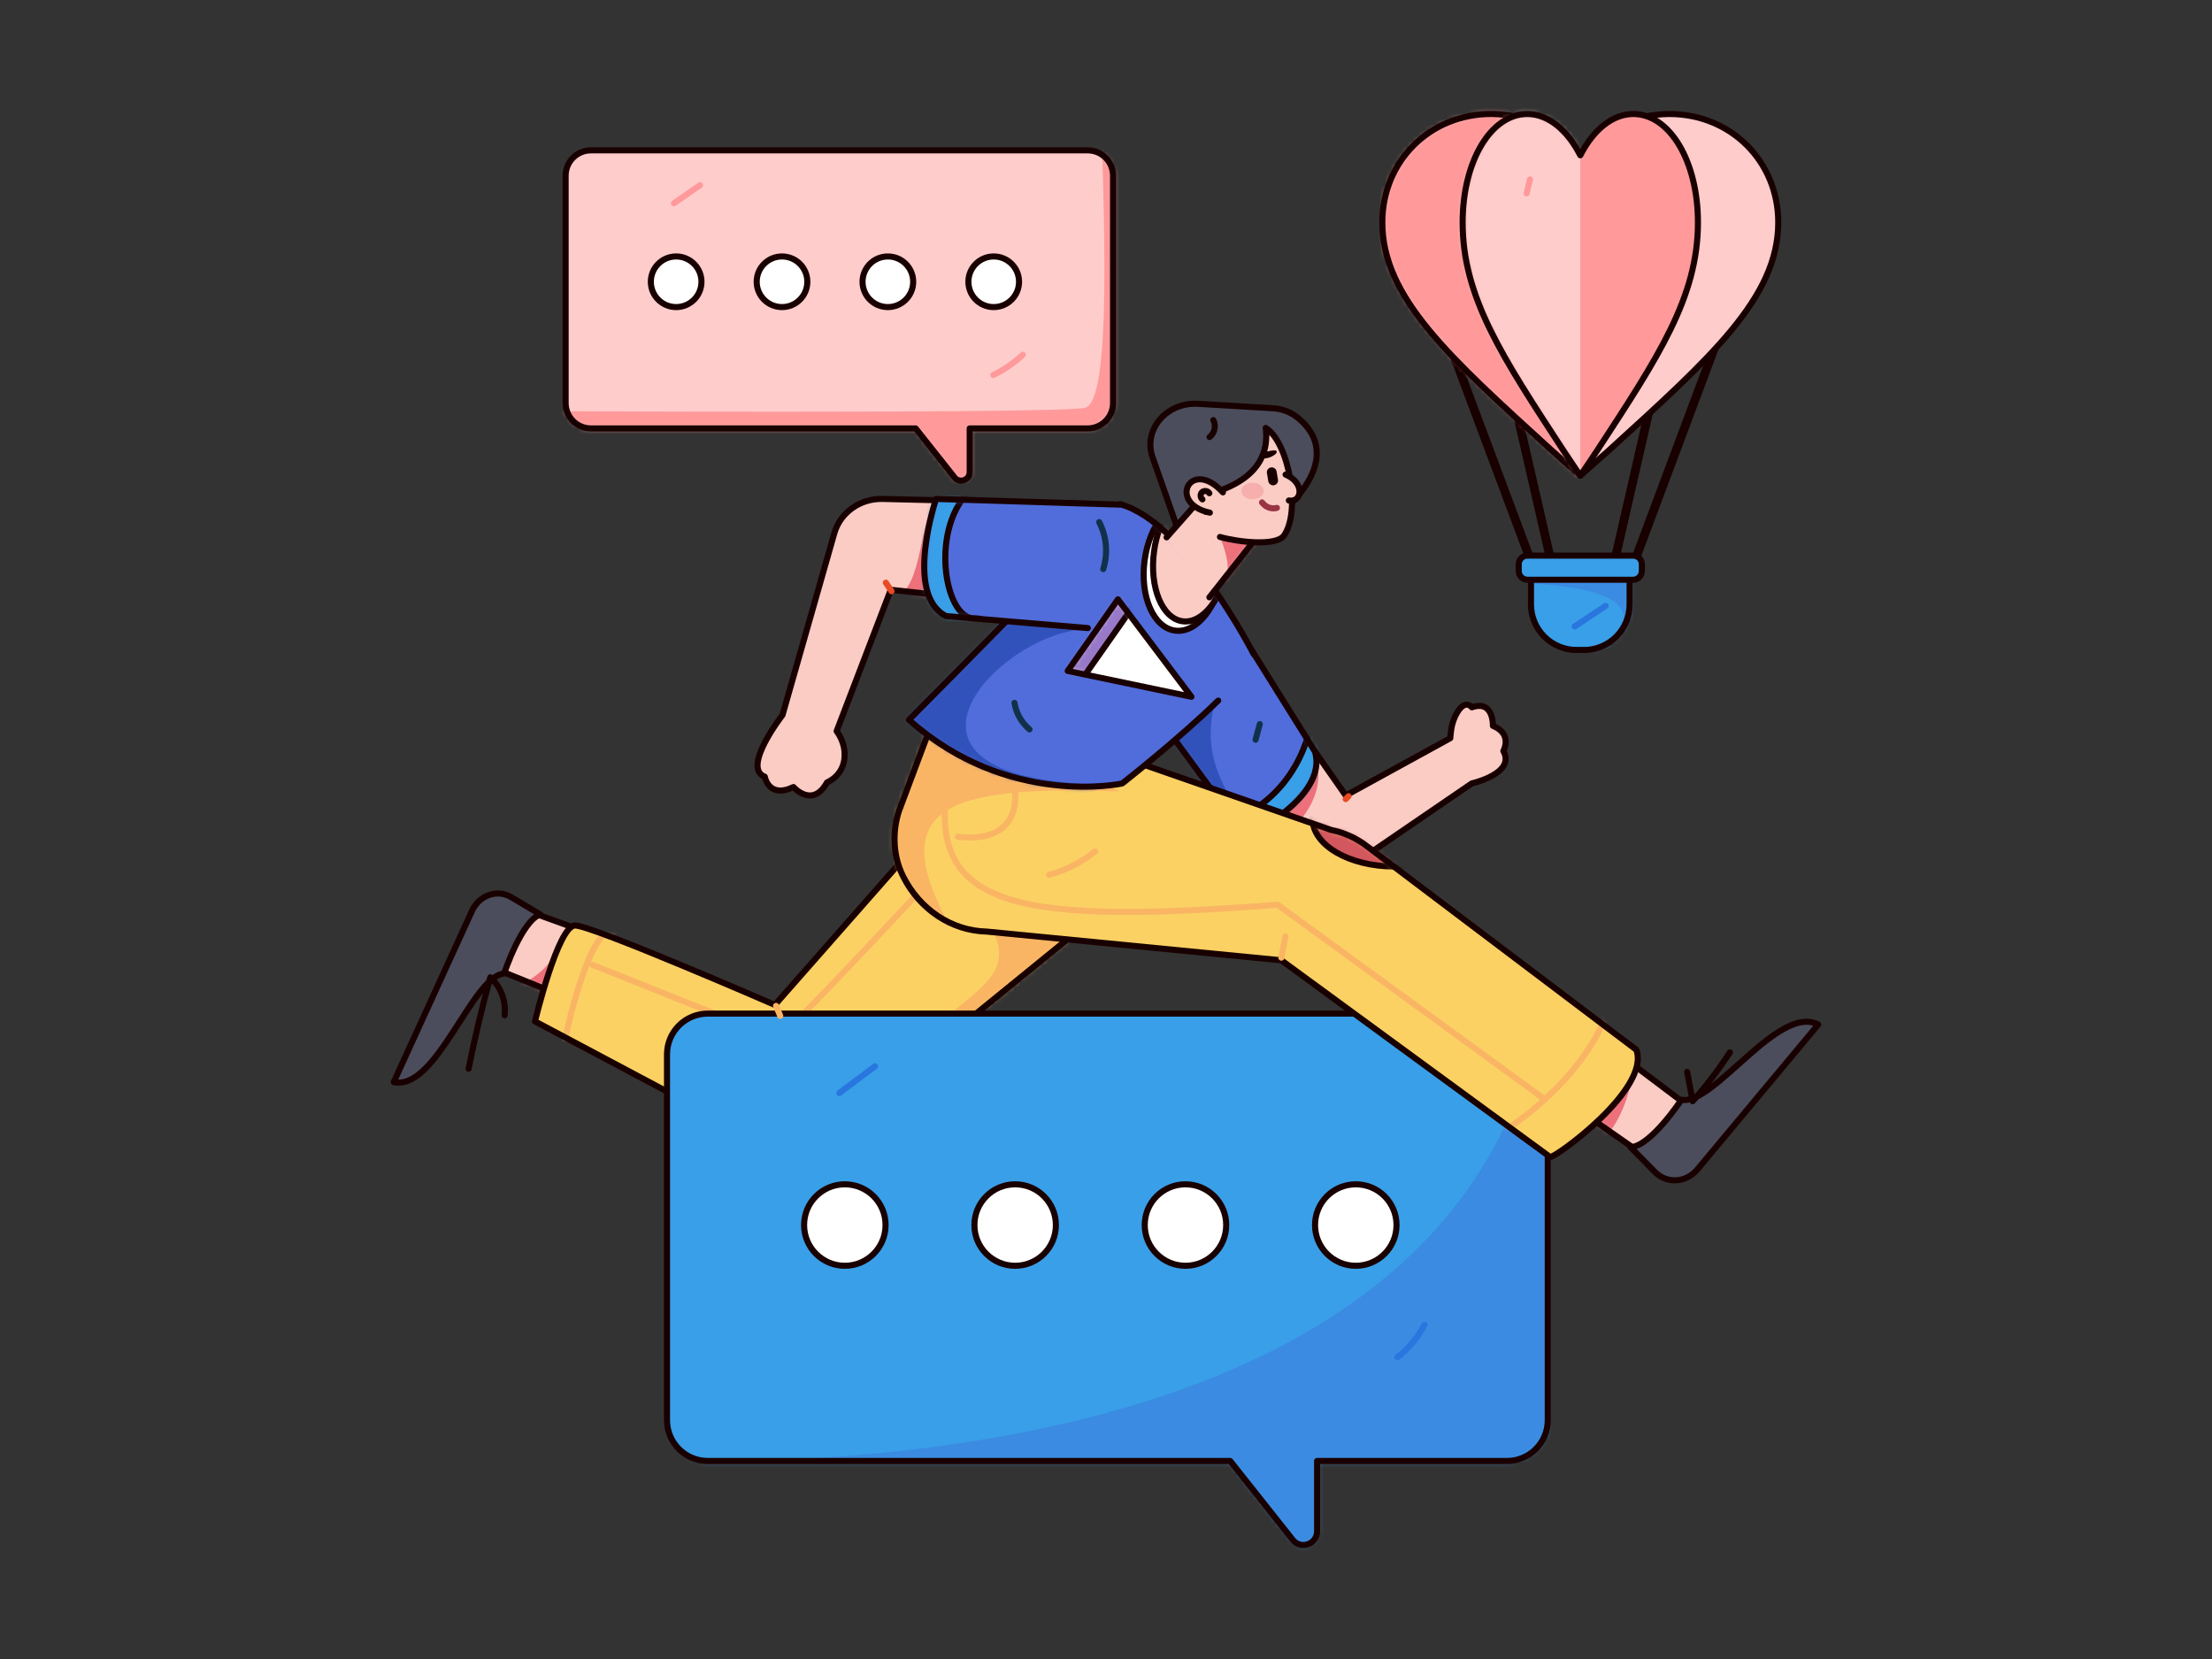 <svg width="400" height="300" viewBox="0 0 400 300" fill="none" xmlns="http://www.w3.org/2000/svg">
    <rect x="0" y="0" width="400" height="300" fill="#333333" stroke="none"/>
    <mask id="mask0_602_180" style="mask-type:luminance" maskUnits="userSpaceOnUse" x="0" y="0" width="400" height="300">
    <rect width="400" height="300" fill="white"/>
    </mask>
    <g mask="url(#mask0_602_180)">
    <path d="M234.365 75.303C233.159 74.399 231.644 73.909 230.087 73.817L216.65 73.022C210.954 72.685 206.676 77.696 208.416 82.664L212.717 94.941L212.753 95.706L212.903 95.471L214.151 99.035C214.151 99.035 222.805 102.586 233.665 90.883C241.357 82.594 237.355 77.544 234.365 75.303Z" fill="#4B4D5C" stroke="#190000" stroke-width="1.1" stroke-linecap="round" stroke-linejoin="round"/>
    <path d="M215.393 131.12L235.515 155.511C237.712 158.174 241.058 158.814 243.621 157.062L266.153 141.661C266.153 141.661 274.141 139.865 271.855 135.802C271.855 135.802 273.597 132.74 269.964 131.254C269.964 131.254 270.136 126.496 266.153 127.91C266.153 127.91 264.987 126.274 263.439 128.965C262.82 130.041 262.455 131.307 262.333 132.632L262.253 133.492L243.35 143.857L230.388 125.325L215.393 131.12Z" fill="#FACCC4"/>
    <mask id="mask1_602_180" style="mask-type:luminance" maskUnits="userSpaceOnUse" x="215" y="125" width="58" height="34">
    <path fill-rule="evenodd" clip-rule="evenodd" d="M215.393 131.12L235.515 155.511C237.712 158.174 241.058 158.814 243.621 157.062L266.153 141.661C266.153 141.661 274.141 139.865 271.855 135.802C271.855 135.802 273.597 132.74 269.964 131.254C269.964 131.254 270.136 126.496 266.153 127.91C266.153 127.91 264.987 126.274 263.439 128.965C262.82 130.041 262.455 131.307 262.333 132.632L262.253 133.492L243.35 143.857L230.388 125.325L215.393 131.12Z" fill="white"/>
    </mask>
    <g mask="url(#mask1_602_180)">
    <path d="M237.058 134.645C243.911 149.012 222.415 155.501 223.403 161.735C224.391 167.969 219.173 149.14 219.173 149.14L225.75 137.18" fill="#ED707B"/>
    </g>
    <path fill-rule="evenodd" clip-rule="evenodd" d="M215.393 131.12L235.515 155.511C237.712 158.174 241.058 158.814 243.621 157.062L266.153 141.661C266.153 141.661 274.141 139.865 271.855 135.802C271.855 135.802 273.597 132.74 269.964 131.254C269.964 131.254 270.136 126.496 266.153 127.91C266.153 127.91 264.987 126.274 263.439 128.965C262.82 130.041 262.455 131.307 262.333 132.632L262.253 133.492L243.35 143.857L230.388 125.325L215.393 131.12Z" stroke="#190000" stroke-width="1.1" stroke-linecap="round" stroke-linejoin="round"/>
    <path d="M225.323 151.304C225.323 151.304 240.234 144.2 237.788 135.905L226.32 117.54L206.451 125.583L225.323 151.304Z" fill="#516DDB"/>
    <mask id="mask2_602_180" style="mask-type:luminance" maskUnits="userSpaceOnUse" x="206" y="117" width="33" height="35">
    <path fill-rule="evenodd" clip-rule="evenodd" d="M225.323 151.304C225.323 151.304 240.234 144.2 237.788 135.905L226.32 117.54L206.451 125.583L225.323 151.304Z" fill="white"/>
    </mask>
    <g mask="url(#mask2_602_180)">
    <path d="M220.164 125.325C215.978 138.567 223.703 143.742 225.323 151.304C226.943 158.866 202.783 143.574 202.783 143.574L204.585 130.6L220.77 122.12" fill="#3152BA"/>
    <path d="M216.758 149.736C233.981 147.738 236.84 131.842 236.84 131.842L239.672 134.422L238.771 145.231" fill="#399FE8"/>
    <path d="M216.758 149.736C233.981 147.738 236.84 131.842 236.84 131.842L239.672 134.422L238.771 145.231" stroke="#190000" stroke-width="1.1" stroke-linecap="round" stroke-linejoin="round"/>
    </g>
    <path fill-rule="evenodd" clip-rule="evenodd" d="M225.323 151.304C225.323 151.304 240.234 144.2 237.788 135.905L226.32 117.54L206.451 125.583L225.323 151.304Z" stroke="#190000" stroke-width="1.1" stroke-linecap="round" stroke-linejoin="round"/>
    <path d="M111.069 170.463C110.485 170.138 92.304 163.614 92.304 163.614L86.279 173.815L90.128 175.428L107.06 182.28L111.069 170.463Z" fill="#FACCC4"/>
    <mask id="mask3_602_180" style="mask-type:luminance" maskUnits="userSpaceOnUse" x="86" y="163" width="26" height="20">
    <path fill-rule="evenodd" clip-rule="evenodd" d="M111.069 170.463C110.485 170.138 92.304 163.614 92.304 163.614L86.279 173.815L90.128 175.428L107.06 182.28L111.069 170.463Z" fill="white"/>
    </mask>
    <g mask="url(#mask3_602_180)">
    <path d="M108.172 166.676C99.01 165.583 104.385 174.456 92.445 178.67C80.505 182.885 97.36 182.28 97.36 182.28L98.674 181.601L102.33 172.357" fill="#ED707B"/>
    </g>
    <path fill-rule="evenodd" clip-rule="evenodd" d="M111.069 170.463C110.485 170.138 92.304 163.614 92.304 163.614L86.279 173.815L90.128 175.428L107.06 182.28L111.069 170.463Z" stroke="#190000" stroke-width="1.1" stroke-linecap="round" stroke-linejoin="round"/>
    <path d="M71.2 195.676C78.94 197.324 85.362 176.511 91.162 176.04C91.162 176.04 94.327 166.485 97.715 165.366L92.466 162.247C89.904 160.726 86.66 161.863 85.342 164.745L71.2 195.676Z" fill="#4B4D5C" stroke="#190000" stroke-width="1.1" stroke-linecap="round" stroke-linejoin="round"/>
    <path d="M103.997 167.355C100.903 167.355 96.741 184.695 96.741 184.695L137.269 206.229C141.386 208.417 146.259 207.913 149.937 204.92L202.031 162.524L177.371 139.398L140.12 181.722C140.12 181.722 107.09 167.355 103.997 167.355Z" fill="#FBD164"/>
    <mask id="mask4_602_180" style="mask-type:luminance" maskUnits="userSpaceOnUse" x="96" y="139" width="107" height="69">
    <path fill-rule="evenodd" clip-rule="evenodd" d="M103.997 167.355C100.903 167.355 96.741 184.695 96.741 184.695L137.269 206.229C141.386 208.417 146.259 207.913 149.937 204.92L202.031 162.524L177.371 139.398L140.12 181.722C140.12 181.722 107.09 167.355 103.997 167.355Z" fill="white"/>
    </mask>
    <g mask="url(#mask4_602_180)">
    <path d="M101.67 190.545C102.957 183.336 107.208 166.858 111.069 168.532" stroke="#F9B564" stroke-width="1.1" stroke-linecap="round" stroke-linejoin="round"/>
    <path d="M107.076 174.453C107.076 174.453 139.517 187.455 140.547 187.713C141.577 187.97 173.117 153.856 173.117 153.856" stroke="#F9B564" stroke-width="1.1" stroke-linecap="round" stroke-linejoin="round"/>
    <ellipse cx="146.97" cy="210.092" rx="14.79" ry="8.645" fill="#D3575E" stroke="#190000" stroke-width="1.1" stroke-linecap="round" stroke-linejoin="round"/>
    <path d="M169.812 157.42C195.842 179.771 167.241 177.778 164.374 194.714C161.507 211.651 226.691 163.931 226.691 163.931L206.451 153.965" fill="#F9B564"/>
    </g>
    <path fill-rule="evenodd" clip-rule="evenodd" d="M103.997 167.355C100.903 167.355 96.741 184.695 96.741 184.695L137.269 206.229C141.386 208.417 146.259 207.913 149.937 204.92L202.031 162.524L177.371 139.398L140.12 181.722C140.12 181.722 107.09 167.355 103.997 167.355Z" stroke="#190000" stroke-width="1.1" stroke-linecap="round" stroke-linejoin="round"/>
    <path d="M272.508 183.29H127.991C123.917 183.29 120.615 186.592 120.615 190.666V256.813C120.615 260.886 123.917 264.189 127.991 264.189H222.463C226.27 268.996 230.614 274.472 233.771 278.45C235.23 280.288 238.171 279.233 238.171 276.886V264.189H272.508C276.581 264.189 279.884 260.886 279.884 256.813V190.666C279.884 186.593 276.581 183.29 272.508 183.29Z" fill="#399FE8"/>
    <mask id="mask5_602_180" style="mask-type:luminance" maskUnits="userSpaceOnUse" x="120" y="183" width="160" height="97">
    <path fill-rule="evenodd" clip-rule="evenodd" d="M272.508 183.29H127.991C123.917 183.29 120.615 186.592 120.615 190.666V256.813C120.615 260.886 123.917 264.189 127.991 264.189H222.463C226.27 268.996 230.614 274.472 233.771 278.45C235.23 280.288 238.171 279.233 238.171 276.886V264.189H272.508C276.581 264.189 279.884 260.886 279.884 256.813V190.666C279.884 186.593 276.581 183.29 272.508 183.29Z" fill="white"/>
    </mask>
    <g mask="url(#mask5_602_180)">
    <path d="M279.884 173.407C271.424 282.316 96.088 263.006 96.088 263.006L207.002 317.847L315.451 291.585L291.506 173.407" fill="#3B8BE2"/>
    </g>
    <path fill-rule="evenodd" clip-rule="evenodd" d="M272.508 183.29H127.991C123.917 183.29 120.615 186.592 120.615 190.666V256.813C120.615 260.886 123.917 264.189 127.991 264.189H222.463C226.27 268.996 230.614 274.472 233.771 278.45C235.23 280.288 238.171 279.233 238.171 276.886V264.189H272.508C276.581 264.189 279.884 260.886 279.884 256.813V190.666C279.884 186.593 276.581 183.29 272.508 183.29Z" stroke="#190000" stroke-width="1.1" stroke-linecap="round" stroke-linejoin="round"/>
    <circle cx="152.772" cy="221.527" r="7.367" fill="white" stroke="#190000" stroke-width="1.1" stroke-linecap="round" stroke-linejoin="round"/>
    <circle cx="183.571" cy="221.527" r="7.367" fill="white" stroke="#190000" stroke-width="1.1" stroke-linecap="round" stroke-linejoin="round"/>
    <circle cx="214.37" cy="221.527" r="7.367" fill="white" stroke="#190000" stroke-width="1.1" stroke-linecap="round" stroke-linejoin="round"/>
    <circle cx="245.168" cy="221.527" r="7.367" fill="white" stroke="#190000" stroke-width="1.1" stroke-linecap="round" stroke-linejoin="round"/>
    <path d="M158.22 192.824L151.778 197.654" stroke="#2976DF" stroke-width="1.1" stroke-linecap="round" stroke-linejoin="round"/>
    <path d="M257.583 239.562C256.418 241.861 254.744 243.864 252.687 245.418" stroke="#2976DF" stroke-width="1.1" stroke-linecap="round" stroke-linejoin="round"/>
    <path d="M282.924 198.817C283.42 199.294 299.768 210.644 299.768 210.644L308.322 202.378L304.92 199.75L289.891 188.425L282.924 198.817Z" fill="#FACCC4"/>
    <mask id="mask6_602_180" style="mask-type:luminance" maskUnits="userSpaceOnUse" x="282" y="188" width="27" height="23">
    <path fill-rule="evenodd" clip-rule="evenodd" d="M282.924 198.817C283.42 199.294 299.768 210.644 299.768 210.644L308.322 202.378L304.92 199.75L289.891 188.425L282.924 198.817Z" fill="white"/>
    </mask>
    <g mask="url(#mask6_602_180)">
    <path d="M285.555 209.221C295.188 204.921 295.623 190.985 295.623 190.985L282.924 196.662" fill="#ED707B"/>
    </g>
    <path fill-rule="evenodd" clip-rule="evenodd" d="M282.924 198.817C283.42 199.294 299.768 210.644 299.768 210.644L308.322 202.378L304.92 199.75L289.891 188.425L282.924 198.817Z" stroke="#190000" stroke-width="1.1" stroke-linecap="round" stroke-linejoin="round"/>
    <path d="M328.8 185.262C321.554 181.529 309.914 200.008 304.051 198.87C304.051 198.87 298.494 207.294 294.854 207.45L299.262 211.928C301.412 214.113 304.913 213.9 306.949 211.459L328.8 185.262Z" fill="#4B4D5C" stroke="#190000" stroke-width="1.1" stroke-linecap="round" stroke-linejoin="round"/>
    <path d="M280.303 209.221C281.159 209.452 298.529 196.904 295.896 189.828L247.087 152.948C245.212 151.523 243.036 150.543 240.726 150.084L170.454 125.636L162.56 146.662C161.299 150.56 161.506 154.891 163.335 158.517C166.283 164.362 171.969 168.327 178.494 168.463L231.714 173.654L280.303 209.221Z" fill="#FBD164"/>
    <mask id="mask7_602_180" style="mask-type:luminance" maskUnits="userSpaceOnUse" x="161" y="125" width="136" height="85">
    <path fill-rule="evenodd" clip-rule="evenodd" d="M280.303 209.221C281.159 209.452 298.529 196.904 295.896 189.828L247.087 152.948C245.212 151.523 243.036 150.543 240.726 150.084L170.454 125.636L162.56 146.662C161.299 150.56 161.506 154.891 163.335 158.517C166.283 164.362 171.969 168.327 178.494 168.463L231.714 173.654L280.303 209.221Z" fill="white"/>
    </mask>
    <g mask="url(#mask7_602_180)">
    <path d="M202.551 143.113C170.322 141.977 158.956 145.949 173.188 169.952C187.42 193.955 159.062 167.258 159.062 167.258L161.643 116.478L183.59 135.277" fill="#F9B564"/>
    <path d="M266.964 207.577C282.924 198.817 290.908 186.492 291.681 178.67" stroke="#F9B564" stroke-width="1.1" stroke-linecap="round" stroke-linejoin="round"/>
    <path d="M172.554 136.079C165.216 164.009 180.712 167.43 231.047 163.614L279.354 198.802" stroke="#F9B564" stroke-width="1.1" stroke-linecap="round" stroke-linejoin="round"/>
    <path d="M173.213 151.304C185.668 152.697 183.448 142.258 183.448 142.258" stroke="#F9B564" stroke-width="1.1" stroke-linecap="round" stroke-linejoin="round"/>
    <ellipse cx="252.136" cy="148.043" rx="14.79" ry="8.645" fill="#D3575E" stroke="#190000" stroke-width="1.1" stroke-linecap="round" stroke-linejoin="round"/>
    </g>
    <path fill-rule="evenodd" clip-rule="evenodd" d="M280.303 209.221C281.159 209.452 298.529 196.904 295.896 189.828L247.087 152.948C245.212 151.523 243.036 150.543 240.726 150.084L170.454 125.636L162.56 146.662C161.299 150.56 161.506 154.891 163.335 158.517C166.283 164.362 171.969 168.327 178.494 168.463L231.714 173.654L280.303 209.221Z" stroke="#190000" stroke-width="1.1" stroke-linecap="round" stroke-linejoin="round"/>
    <path d="M226.691 118.267C226.691 118.267 214.555 94.46 202.51 91.158C202.51 91.158 188.723 105.659 164.374 130.169C182.282 146.168 202.921 141.678 202.921 141.678C202.921 141.678 213.246 133.605 220.287 126.685" fill="#516DDB"/>
    <mask id="mask8_602_180" style="mask-type:luminance" maskUnits="userSpaceOnUse" x="164" y="91" width="63" height="52">
    <path fill-rule="evenodd" clip-rule="evenodd" d="M226.691 118.267C226.691 118.267 214.555 94.46 202.51 91.158C202.51 91.158 188.723 105.659 164.374 130.169C182.282 146.168 202.921 141.678 202.921 141.678C202.921 141.678 213.246 133.605 220.287 126.685" fill="white"/>
    </mask>
    <g mask="url(#mask8_602_180)">
    <ellipse cx="214.04" cy="102.33" rx="11.807" ry="7.129" transform="rotate(-82.531 214.04 102.33)" fill="white" stroke="#190000" stroke-width="1.1" stroke-linecap="round" stroke-linejoin="round"/>
    <ellipse cx="215.394" cy="100.638" rx="11.807" ry="6.77" transform="rotate(-82.531 215.394 100.638)" fill="#FACCC4" stroke="#190000" stroke-width="1.1" stroke-linecap="round" stroke-linejoin="round"/>
    <path d="M196.819 113.804C181.47 113.558 153.384 141.853 201.676 141.887C249.968 141.921 202.921 141.678 202.921 141.678L179.929 148.044L155.4 130.969L171.55 111.303L182.238 109.027L196.819 113.804Z" fill="#3152BA"/>
    <path d="M202.154 108.376L193.071 121.324L215.446 125.995L202.154 108.376Z" fill="white"/>
    <mask id="mask9_602_180" style="mask-type:luminance" maskUnits="userSpaceOnUse" x="193" y="108" width="23" height="18">
    <path fill-rule="evenodd" clip-rule="evenodd" d="M202.154 108.376L193.071 121.324L215.446 125.995L202.154 108.376Z" fill="white"/>
    </mask>
    <g mask="url(#mask9_602_180)">
    <rect x="203.105" y="102.203" width="5.747" height="26.139" transform="rotate(35.051 203.105 102.203)" fill="#9879C9" stroke="#190000" stroke-width="1.1" stroke-linecap="round" stroke-linejoin="round"/>
    </g>
    <path fill-rule="evenodd" clip-rule="evenodd" d="M202.154 108.376L193.071 121.324L215.446 125.995L202.154 108.376V108.376Z" stroke="#190000" stroke-width="1.1" stroke-linecap="round" stroke-linejoin="round"/>
    </g>
    <path d="M226.691 118.267C226.691 118.267 214.555 94.46 202.51 91.158C202.51 91.158 188.723 105.659 164.374 130.169C182.282 146.168 202.921 141.678 202.921 141.678C202.921 141.678 213.246 133.605 220.287 126.685" stroke="#190000" stroke-width="1.1" stroke-linecap="round" stroke-linejoin="round"/>
    <path d="M196.716 91.11L159.591 90.221C155.538 90.124 151.939 92.685 150.873 96.426L141.5 129.308C141.5 129.308 134.047 138.856 138.296 140.449C138.296 140.449 138.981 144.475 143.485 142.321C143.485 142.321 146.911 146.253 149.555 141.479C149.555 141.479 153.102 140.122 152.708 135.848C152.587 134.539 152.07 133.292 151.29 132.21L161.08 106.652L187.122 109.46L196.716 91.11Z" fill="#FACCC4"/>
    <mask id="mask10_602_180" style="mask-type:luminance" maskUnits="userSpaceOnUse" x="136" y="90" width="61" height="54">
    <path fill-rule="evenodd" clip-rule="evenodd" d="M196.716 91.11L159.591 90.221C155.538 90.124 151.939 92.685 150.873 96.426L141.5 129.308C141.5 129.308 134.047 138.856 138.296 140.449C138.296 140.449 138.981 144.475 143.485 142.321C143.485 142.321 146.911 146.253 149.555 141.479C149.555 141.479 153.102 140.122 152.708 135.848C152.587 134.539 152.07 133.292 151.29 132.21L161.08 106.652L187.122 109.46L196.716 91.11Z" fill="white"/>
    </mask>
    <g mask="url(#mask10_602_180)">
    <path d="M171.066 90.274C166.512 88.908 167.304 103.268 163.446 106.907C159.588 110.545 170.484 113.07 170.484 113.07L173.391 100.394" fill="#ED707B"/>
    </g>
    <path fill-rule="evenodd" clip-rule="evenodd" d="M196.716 91.11L159.591 90.221C155.538 90.124 151.939 92.685 150.873 96.426L141.5 129.308C141.5 129.308 134.047 138.856 138.296 140.449C138.296 140.449 138.981 144.475 143.485 142.321C143.485 142.321 146.911 146.253 149.555 141.479C149.555 141.479 153.102 140.122 152.708 135.848C152.587 134.539 152.07 133.292 151.29 132.21V132.21L161.08 106.652L187.122 109.46L196.716 91.11Z" stroke="#190000" stroke-width="1.1" stroke-linecap="round" stroke-linejoin="round"/>
    <path d="M202.858 91.26L169.27 90.219C169.27 90.219 163.422 107.522 171.071 111.409L196.716 113.576" fill="#516DDB"/>
    <mask id="mask11_602_180" style="mask-type:luminance" maskUnits="userSpaceOnUse" x="167" y="90" width="36" height="24">
    <path fill-rule="evenodd" clip-rule="evenodd" d="M202.858 91.26L169.27 90.219C169.27 90.219 163.422 107.522 171.071 111.409L196.716 113.576" fill="white"/>
    </mask>
    <g mask="url(#mask11_602_180)">
    <path d="M175.82 88.33C167.995 95.049 170.679 111.927 176.21 111.843C181.742 111.76 166.852 115.364 166.852 115.364L163.848 92.192L173.117 86.669" fill="#399FE8"/>
    <path d="M175.82 88.33C167.995 95.049 170.679 111.927 176.21 111.843C181.742 111.76 166.852 115.364 166.852 115.364L163.848 92.192L173.117 86.669" stroke="#190000" stroke-width="1.1" stroke-linecap="round" stroke-linejoin="round"/>
    </g>
    <path d="M202.858 91.26L169.27 90.219C169.27 90.219 163.422 107.522 171.071 111.409L196.716 113.576" stroke="#190000" stroke-width="1.1" stroke-linecap="round" stroke-linejoin="round"/>
    <path d="M218.695 108.017L228.986 94.977L217.548 89.689L210.96 97.167" fill="#FACCC4"/>
    <mask id="mask12_602_180" style="mask-type:luminance" maskUnits="userSpaceOnUse" x="210" y="89" width="19" height="20">
    <path fill-rule="evenodd" clip-rule="evenodd" d="M218.695 108.017L228.986 94.977L217.548 89.689L210.96 97.167" fill="white"/>
    </mask>
    <g mask="url(#mask12_602_180)">
    <path d="M218.572 92.816C221.115 97.62 222.813 102.091 221.644 105.038C220.475 107.984 227.067 103.676 227.067 103.676L229.221 97.971L218.572 92.816" fill="#ED707B"/>
    </g>
    <path d="M218.695 108.017L228.986 94.977L217.548 89.689L210.96 97.167" stroke="#190000" stroke-width="1.1" stroke-linecap="round" stroke-linejoin="round"/>
    <path d="M220.608 97.1C224.064 98.069 230.809 98.789 232.185 96.846C235.3 92.447 233.076 79.992 228.888 77.382C229.929 85.661 222.061 88.54 217.9 89.477L218.045 92.551" fill="#FACCC4"/>
    <path d="M220.608 97.1C224.064 98.069 230.809 98.789 232.185 96.846C235.3 92.447 233.076 79.992 228.888 77.382C229.929 85.661 222.061 88.54 217.9 89.477L218.045 92.551" stroke="#190000" stroke-width="1.1" stroke-linecap="round" stroke-linejoin="round"/>
    <path d="M221.144 89.037C215.272 82.634 211.032 91.068 218.779 92.708L221.144 89.037Z" fill="#FACCC4"/>
    <path d="M221.144 89.037C215.272 82.634 211.032 91.068 218.779 92.708" stroke="#190000" stroke-width="1.1" stroke-linecap="round" stroke-linejoin="round"/>
    <path d="M229.824 84.525C230.307 84.442 230.765 84.767 230.848 85.251L231.1 86.728C231.183 87.212 230.858 87.67 230.375 87.753C229.891 87.835 229.433 87.51 229.35 87.027L229.098 85.549C229.015 85.066 229.34 84.607 229.824 84.525L229.824 84.525Z" fill="#190000"/>
    <path d="M230.102 81.465C227.439 81.799 227.038 82.995 228.716 82.895C230.395 82.794 231.842 81.246 230.102 81.465Z" fill="#190000"/>
    <path d="M232.474 85.82C236.047 87.335 235.435 90.929 233.063 90.505L232.474 85.82Z" fill="#FACCC4"/>
    <path d="M232.474 85.82C236.047 87.335 235.435 90.929 233.063 90.505" stroke="#190000" stroke-width="1.1" stroke-linecap="round" stroke-linejoin="round"/>
    <ellipse opacity="0.31" cx="226.5" cy="88.788" rx="2.022" ry="1.491" fill="#ED707B"/>
    <path d="M228.218 90.854C229.382 92.355 230.906 91.838 230.906 91.838" stroke="#993443" stroke-width="1.1" stroke-linecap="round" stroke-linejoin="round"/>
    <path d="M218.685 89.191C218.43 88.756 217.754 88.65 217.379 88.986C217.004 89.323 217.035 90.006 217.439 90.307" stroke="#190000" stroke-width="1.1" stroke-linecap="round" stroke-linejoin="round"/>
    <path d="M219.41 75.965C219.951 76.969 219.644 78.348 218.729 79.029" stroke="#190000" stroke-width="1.1" stroke-linecap="round" stroke-linejoin="round"/>
    <path d="M183.449 127.094C183.749 128.973 184.718 130.68 186.177 131.901" stroke="#11314B" stroke-width="1.1" stroke-linecap="round" stroke-linejoin="round"/>
    <path d="M227.809 130.936L227.045 133.77" stroke="#11314B" stroke-width="1.1" stroke-linecap="round" stroke-linejoin="round"/>
    <path d="M231.712 173.17C231.96 171.881 232.208 170.592 232.455 169.302" stroke="#F9B564" stroke-width="1.1" stroke-linecap="round" stroke-linejoin="round"/>
    <path d="M140.338 181.9C140.589 182.503 140.839 183.107 141.09 183.71" stroke="#F9B564" stroke-width="1.1" stroke-linecap="round" stroke-linejoin="round"/>
    <path d="M198.049 153.965C195.587 155.926 192.75 157.365 189.713 158.193" stroke="#F9B564" stroke-width="1.1" stroke-linecap="round" stroke-linejoin="round"/>
    <path d="M91.245 183.592C91.538 181.019 90.578 178.461 88.665 176.716C87.16 182.182 85.852 187.697 84.74 193.261" stroke="#190000" stroke-width="1.1" stroke-linecap="round" stroke-linejoin="round"/>
    <path d="M305.088 193.821C305.423 195.593 305.758 197.365 306.093 199.136C308.556 196.36 310.808 193.404 312.829 190.292" stroke="#190000" stroke-width="1.1" stroke-linecap="round" stroke-linejoin="round"/>
    <path d="M161.213 106.908L160.183 105.363" stroke="#E84B23" stroke-width="1.1" stroke-linecap="round" stroke-linejoin="round"/>
    <path d="M243.86 143.983C243.688 144.155 243.516 144.327 243.345 144.498" stroke="#E84B23" stroke-width="1.1" stroke-linecap="round" stroke-linejoin="round"/>
    <path d="M198.769 94.405C200.119 97.036 200.384 100.092 199.504 102.915" stroke="#11314B" stroke-width="1.1" stroke-linecap="round" stroke-linejoin="round"/>
    <path d="M277.869 104.922L261.001 59.813L261.448 59.651L278.316 104.759L277.869 104.922Z" fill="#FFCCCC" stroke="#190000" stroke-width="1.1" stroke-linecap="round" stroke-linejoin="round"/>
    <path d="M294.564 104.922L294.117 104.759L310.986 59.651L311.432 59.813L294.564 104.922Z" fill="#FFCCCC" stroke="#190000" stroke-width="1.1" stroke-linecap="round" stroke-linejoin="round"/>
    <path d="M281.005 104.892L270.667 59.784L271.132 59.68L281.47 104.789L281.005 104.892Z" fill="#FFCCCC" stroke="#190000" stroke-width="1.1" stroke-linecap="round" stroke-linejoin="round"/>
    <path d="M291.428 104.892L290.963 104.789L301.301 59.68L301.766 59.784L291.428 104.892Z" fill="#FFCCCC" stroke="#190000" stroke-width="1.1" stroke-linecap="round" stroke-linejoin="round"/>
    <path d="M301.876 20.615C295.675 20.641 289.792 23.369 285.767 28.087C281.741 23.369 275.859 20.641 269.657 20.615C258.548 20.615 249.969 29.163 249.969 40.232C249.969 53.774 262.132 64.635 280.561 81.404L285.767 86.029L290.973 81.404C309.402 64.635 321.564 53.774 321.564 40.232C321.564 29.163 312.985 20.615 301.876 20.615L301.876 20.615Z" fill="#FFCCCC"/>
    <mask id="mask13_602_180" style="mask-type:luminance" maskUnits="userSpaceOnUse" x="249" y="20" width="73" height="67">
    <path fill-rule="evenodd" clip-rule="evenodd" d="M301.876 20.615C295.675 20.641 289.792 23.369 285.767 28.087C281.741 23.369 275.859 20.641 269.657 20.615C258.548 20.615 249.969 29.163 249.969 40.232C249.969 53.774 262.132 64.635 280.561 81.404L285.767 86.029L290.973 81.404C309.402 64.635 321.564 53.774 321.564 40.232C321.564 29.163 312.985 20.615 301.876 20.615L301.876 20.615Z" fill="white"/>
    </mask>
    <g mask="url(#mask13_602_180)">
    <path d="M283.265 19.046L285.767 29.052V89.587C285.767 89.587 240.24 51.065 242.242 35.056C244.243 19.046 270.758 13.543 270.758 13.543" fill="#FF999A"/>
    </g>
    <path fill-rule="evenodd" clip-rule="evenodd" d="M301.876 20.615C295.675 20.641 289.792 23.369 285.767 28.087C281.741 23.369 275.859 20.641 269.657 20.615C258.548 20.615 249.969 29.163 249.969 40.232C249.969 53.774 262.132 64.635 280.561 81.404L285.767 86.029L290.973 81.404C309.402 64.635 321.564 53.774 321.564 40.232C321.564 29.163 312.985 20.615 301.876 20.615L301.876 20.615Z" stroke="#190000" stroke-width="1.1" stroke-linecap="round" stroke-linejoin="round"/>
    <path d="M295.341 20.615C291.668 20.631 288.178 23.355 285.767 28.087C283.355 23.355 279.865 20.631 276.192 20.615C269.59 20.615 264.49 29.163 264.49 40.232C264.49 53.774 271.719 64.635 282.672 81.404L285.767 86.029L288.861 81.404C299.814 64.635 307.043 53.774 307.043 40.232C307.043 29.163 301.944 20.615 295.341 20.615V20.615Z" fill="#FF999A"/>
    <mask id="mask14_602_180" style="mask-type:luminance" maskUnits="userSpaceOnUse" x="264" y="20" width="44" height="67">
    <path fill-rule="evenodd" clip-rule="evenodd" d="M295.341 20.615C291.668 20.631 288.178 23.355 285.767 28.087C283.355 23.355 279.865 20.631 276.192 20.615C269.59 20.615 264.49 29.163 264.49 40.232C264.49 53.774 271.719 64.635 282.672 81.404L285.767 86.029L288.861 81.404C299.814 64.635 307.043 53.774 307.043 40.232C307.043 29.163 301.944 20.615 295.341 20.615V20.615Z" fill="white"/>
    </mask>
    <g mask="url(#mask14_602_180)">
    <rect x="249.969" y="13.713" width="35.798" height="93.889" fill="#FFCCCC"/>
    </g>
    <path fill-rule="evenodd" clip-rule="evenodd" d="M295.341 20.615C291.668 20.631 288.178 23.355 285.767 28.087C283.355 23.355 279.865 20.631 276.192 20.615C269.59 20.615 264.49 29.163 264.49 40.232C264.49 53.774 271.719 64.635 282.672 81.404L285.767 86.029L288.861 81.404C299.814 64.635 307.043 53.774 307.043 40.232C307.043 29.163 301.944 20.615 295.341 20.615V20.615Z" stroke="#190000" stroke-width="1.1" stroke-linecap="round" stroke-linejoin="round"/>
    <path d="M286.444 117.535H285.089C282.904 117.535 280.808 116.667 279.263 115.122C277.718 113.577 276.85 111.482 276.85 109.297V103.65H294.683V109.297C294.683 111.482 293.815 113.577 292.27 115.122C290.725 116.667 288.629 117.535 286.444 117.535Z" fill="#399FE8"/>
    <mask id="mask15_602_180" style="mask-type:luminance" maskUnits="userSpaceOnUse" x="276" y="103" width="19" height="15">
    <path fill-rule="evenodd" clip-rule="evenodd" d="M286.444 117.535H285.089C282.904 117.535 280.808 116.667 279.263 115.122C277.718 113.577 276.85 111.482 276.85 109.297V103.65H294.683V109.297C294.683 111.482 293.815 113.577 292.27 115.122C290.725 116.667 288.629 117.535 286.444 117.535Z" fill="white"/>
    </mask>
    <g mask="url(#mask15_602_180)">
    <path d="M274.634 105.428C305.699 106.461 290.11 117.824 286.635 119.232C283.161 120.641 306.638 114.631 306.638 114.631L302.775 99.7C302.775 99.7 284.476 99.887 283.161 99.887" fill="#3B8BE2"/>
    </g>
    <path fill-rule="evenodd" clip-rule="evenodd" d="M286.444 117.535H285.089C282.904 117.535 280.808 116.667 279.263 115.122C277.718 113.577 276.85 111.482 276.85 109.297V103.65H294.683V109.297C294.683 111.482 293.815 113.577 292.27 115.122C290.725 116.667 288.629 117.535 286.444 117.535Z" stroke="#190000" stroke-width="1.1" stroke-linecap="round" stroke-linejoin="round"/>
    <path d="M276.181 100.477H295.352C296.207 100.477 296.9 101.169 296.9 102.024V103.245C296.9 104.126 296.185 104.84 295.304 104.84H276.229C275.806 104.84 275.4 104.672 275.101 104.373C274.802 104.074 274.634 103.668 274.634 103.245V102.024C274.634 101.613 274.797 101.22 275.087 100.93C275.377 100.64 275.77 100.477 276.181 100.477V100.477Z" fill="#399FE8" stroke="#190000" stroke-width="1.1" stroke-linecap="round" stroke-linejoin="round"/>
    <path d="M276.665 32.448L276.064 34.974" stroke="#FF999A" stroke-width="1.1" stroke-linecap="round" stroke-linejoin="round"/>
    <path d="M290.349 109.564L284.748 113.277" stroke="#2976DF" stroke-width="1.1" stroke-linecap="round" stroke-linejoin="round"/>
    <path d="M196.689 27.187H106.867C104.335 27.188 102.283 29.24 102.283 31.772V72.884C102.283 75.416 104.335 77.468 106.867 77.468H165.584C167.951 80.456 170.65 83.86 172.613 86.332C173.519 87.475 175.347 86.819 175.347 85.36V77.468H196.688C199.22 77.468 201.273 75.416 201.273 72.884V31.772C201.273 29.24 199.22 27.188 196.689 27.187Z" fill="#FFCCCC"/>
    <mask id="mask16_602_180" style="mask-type:luminance" maskUnits="userSpaceOnUse" x="102" y="27" width="100" height="60">
    <path fill-rule="evenodd" clip-rule="evenodd" d="M196.689 27.187H106.867C104.335 27.188 102.283 29.24 102.283 31.772V72.884C102.283 75.416 104.335 77.468 106.867 77.468H165.584C167.951 80.456 170.65 83.86 172.613 86.332C173.519 87.475 175.347 86.819 175.347 85.36V77.468H196.688C199.22 77.468 201.273 75.416 201.273 72.884V31.772C201.273 29.24 199.22 27.188 196.689 27.187Z" fill="white"/>
    </mask>
    <g mask="url(#mask16_602_180)">
    <path d="M198.995 16.239C199.53 37.366 201.273 72.884 196.115 73.769C189.846 74.844 93.426 74.333 93.426 74.333L153.275 106.658L204.482 103.777L207.683 32.087" fill="#FF999A"/>
    </g>
    <path fill-rule="evenodd" clip-rule="evenodd" d="M196.689 27.187H106.867C104.335 27.188 102.283 29.24 102.283 31.772V72.884C102.283 75.416 104.335 77.468 106.867 77.468H165.584C167.951 80.456 170.65 83.86 172.613 86.332C173.519 87.475 175.347 86.819 175.347 85.36V77.468H196.688C199.22 77.468 201.273 75.416 201.273 72.884V31.772C201.273 29.24 199.22 27.188 196.689 27.187Z" stroke="#190000" stroke-width="1.1" stroke-linecap="round" stroke-linejoin="round"/>
    <circle cx="122.27" cy="50.953" r="4.579" fill="white" stroke="#190000" stroke-width="1.1" stroke-linecap="round" stroke-linejoin="round"/>
    <circle cx="141.412" cy="50.953" r="4.579" fill="white" stroke="#190000" stroke-width="1.1" stroke-linecap="round" stroke-linejoin="round"/>
    <circle cx="160.554" cy="50.953" r="4.579" fill="white" stroke="#190000" stroke-width="1.1" stroke-linecap="round" stroke-linejoin="round"/>
    <circle cx="179.696" cy="50.953" r="4.579" fill="white" stroke="#190000" stroke-width="1.1" stroke-linecap="round" stroke-linejoin="round"/>
    <path d="M126.583 33.483L121.873 36.764" stroke="#FF999A" stroke-width="1.1" stroke-linecap="round" stroke-linejoin="round"/>
    <path d="M184.95 64.15C183.366 65.636 181.566 66.873 179.612 67.82" stroke="#FF999A" stroke-width="1.1" stroke-linecap="round" stroke-linejoin="round"/>
    </g>
    </svg>
    